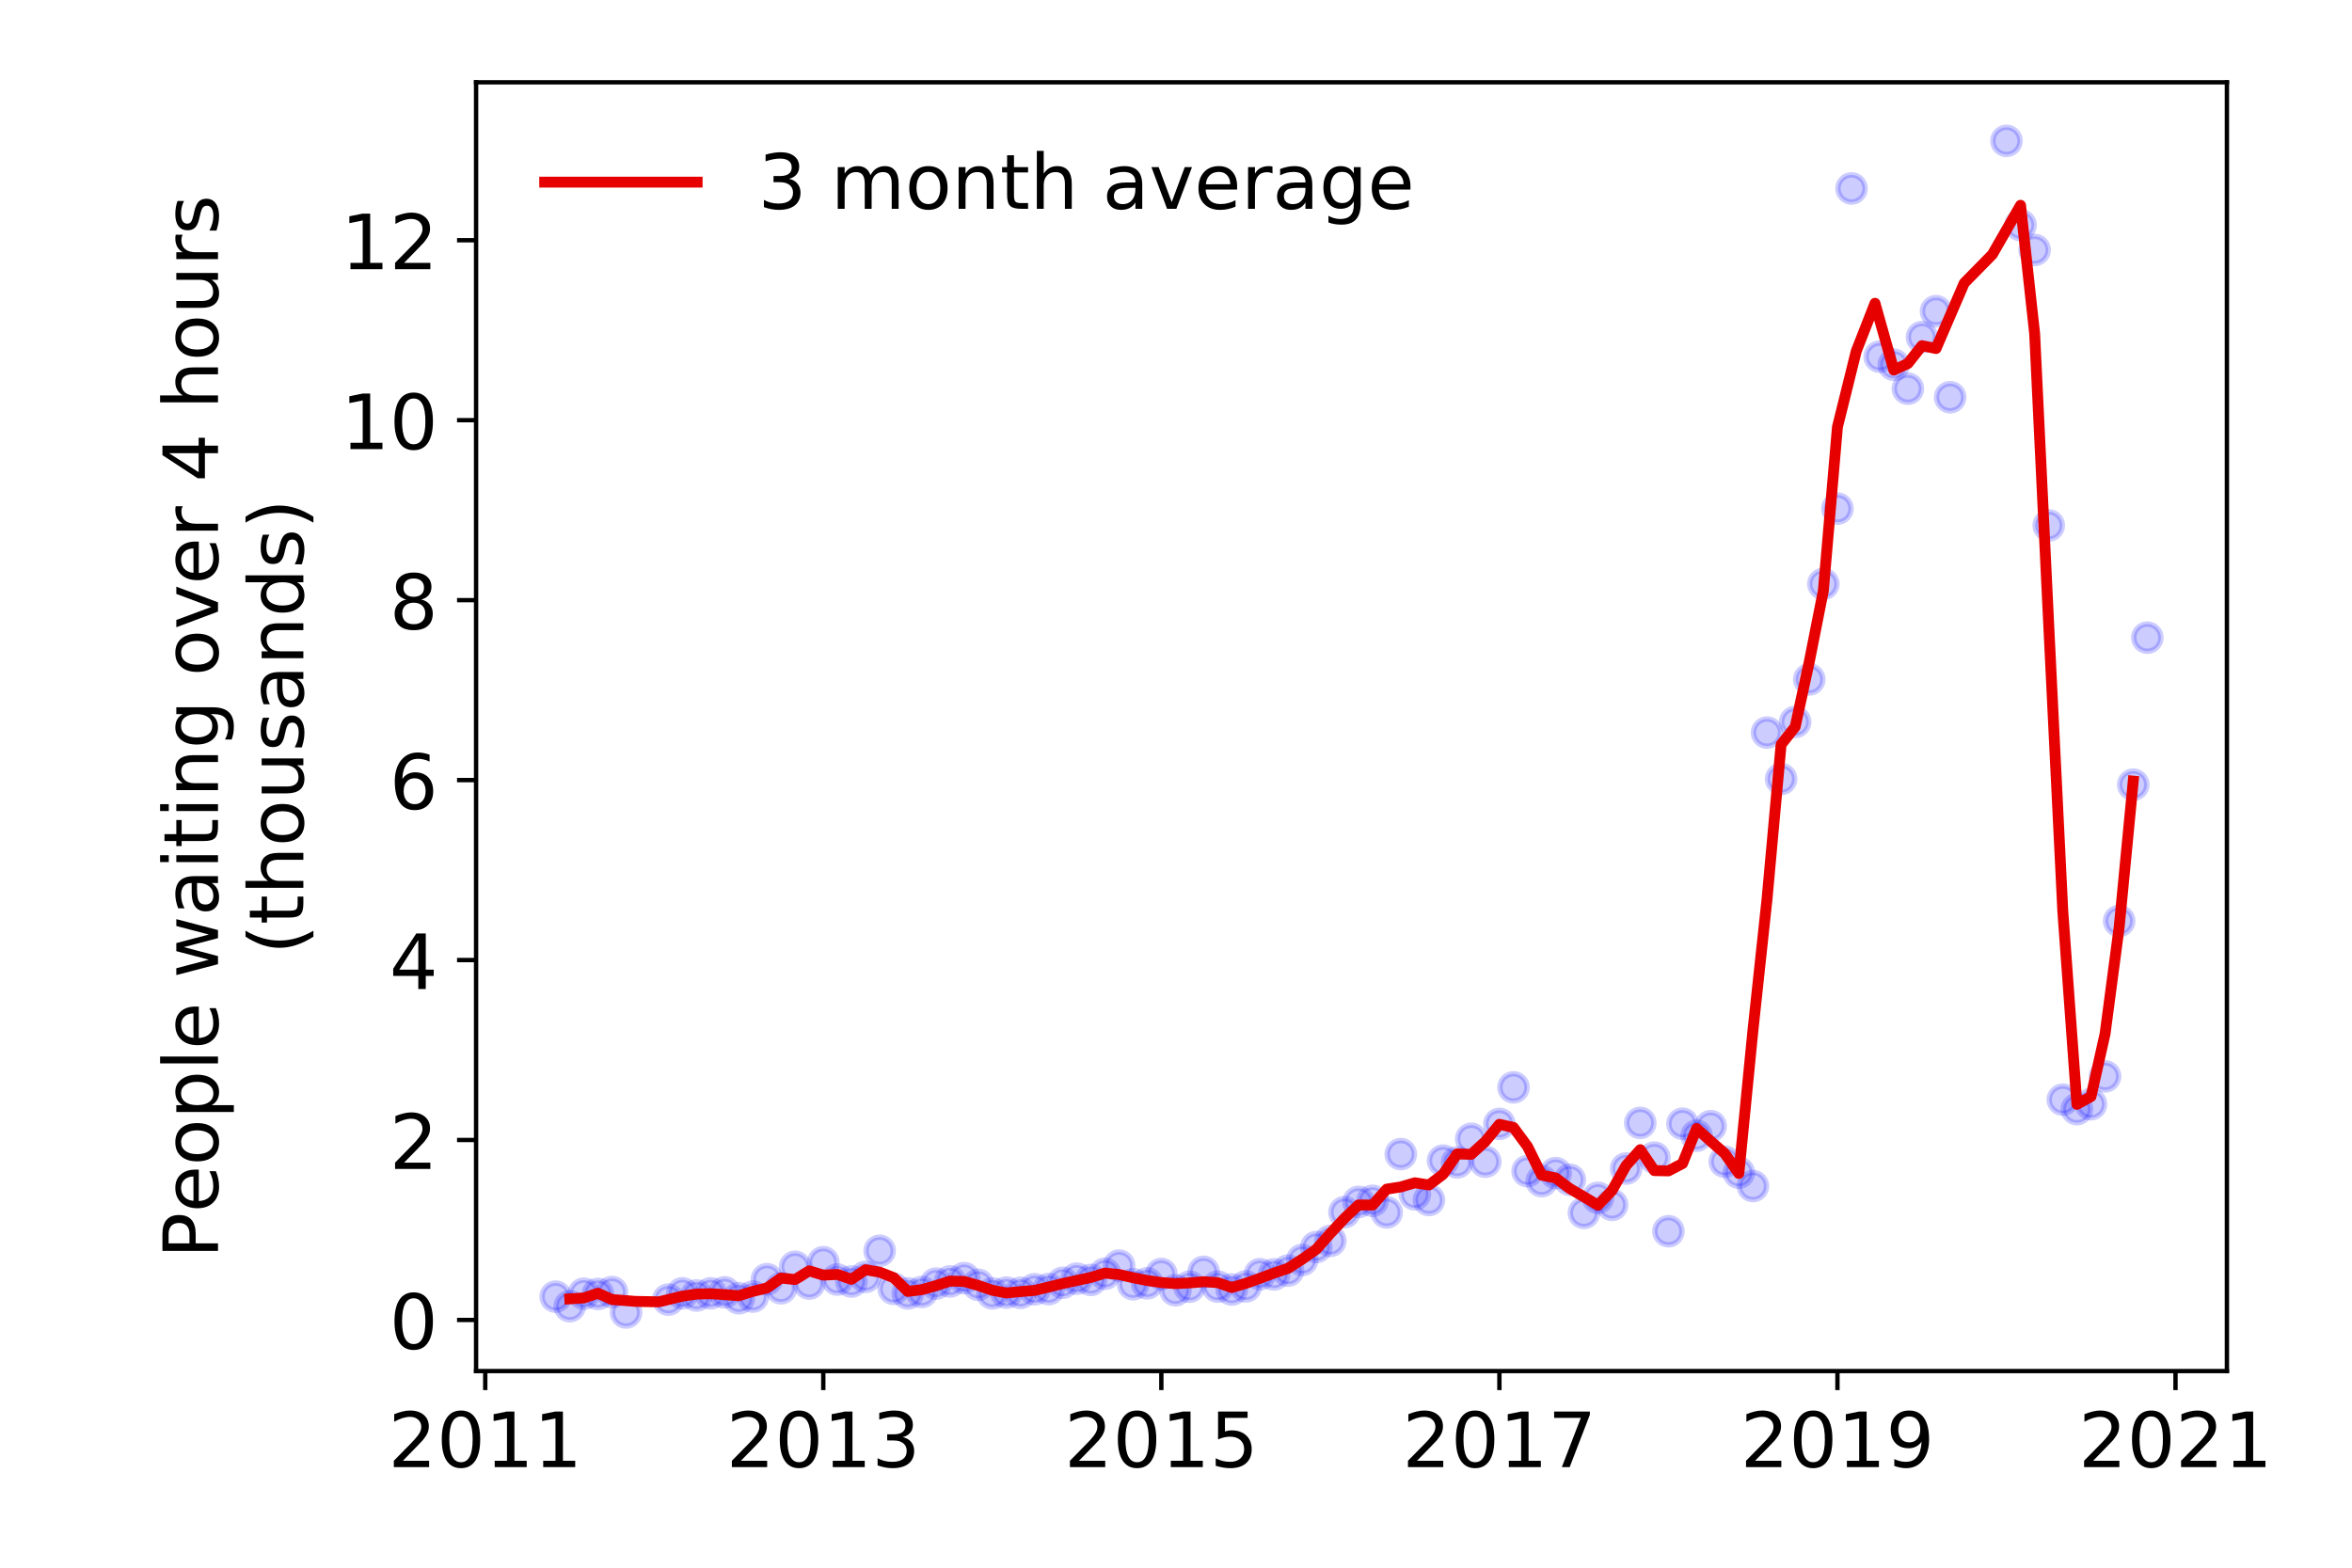 <?xml version="1.0" encoding="utf-8" standalone="no"?>
<!DOCTYPE svg PUBLIC "-//W3C//DTD SVG 1.1//EN"
  "http://www.w3.org/Graphics/SVG/1.1/DTD/svg11.dtd">
<!-- Created with matplotlib (https://matplotlib.org/) -->
<svg height="288pt" version="1.1" viewBox="0 0 432 288" width="432pt" xmlns="http://www.w3.org/2000/svg" xmlns:xlink="http://www.w3.org/1999/xlink">
 <defs>
  <style type="text/css">
*{stroke-linecap:butt;stroke-linejoin:round;}
  </style>
 </defs>
 <g id="figure_1">
  <g id="patch_1">
   <path d="M 0 288 
L 432 288 
L 432 0 
L 0 0 
z
" style="fill:#ffffff;"/>
  </g>
  <g id="axes_1">
   <g id="patch_2">
    <path d="M 87.445 251.88 
L 409.024 251.88 
L 409.024 15.12 
L 87.445 15.12 
z
" style="fill:#ffffff;"/>
   </g>
   <g id="matplotlib.axis_1">
    <g id="xtick_1">
     <g id="line2d_1">
      <defs>
       <path d="M 0 0 
L 0 3.5 
" id="m6879bb29b8" style="stroke:#000000;stroke-width:0.8;"/>
      </defs>
      <g>
       <use style="stroke:#000000;stroke-width:0.8;" x="89.127" xlink:href="#m6879bb29b8" y="251.88"/>
      </g>
     </g>
     <g id="text_1">
      <!-- 2011 -->
      <defs>
       <path d="M 19.188 8.297 
L 53.609 8.297 
L 53.609 0 
L 7.328 0 
L 7.328 8.297 
Q 12.938 14.109 22.625 23.891 
Q 32.328 33.688 34.812 36.531 
Q 39.547 41.844 41.422 45.531 
Q 43.312 49.219 43.312 52.781 
Q 43.312 58.594 39.234 62.25 
Q 35.156 65.922 28.609 65.922 
Q 23.969 65.922 18.812 64.312 
Q 13.672 62.703 7.812 59.422 
L 7.812 69.391 
Q 13.766 71.781 18.938 73 
Q 24.125 74.219 28.422 74.219 
Q 39.75 74.219 46.484 68.547 
Q 53.219 62.891 53.219 53.422 
Q 53.219 48.922 51.531 44.891 
Q 49.859 40.875 45.406 35.406 
Q 44.188 33.984 37.641 27.219 
Q 31.109 20.453 19.188 8.297 
z
" id="DejaVuSans-50"/>
       <path d="M 31.781 66.406 
Q 24.172 66.406 20.328 58.906 
Q 16.5 51.422 16.5 36.375 
Q 16.5 21.391 20.328 13.891 
Q 24.172 6.391 31.781 6.391 
Q 39.453 6.391 43.281 13.891 
Q 47.125 21.391 47.125 36.375 
Q 47.125 51.422 43.281 58.906 
Q 39.453 66.406 31.781 66.406 
z
M 31.781 74.219 
Q 44.047 74.219 50.516 64.516 
Q 56.984 54.828 56.984 36.375 
Q 56.984 17.969 50.516 8.266 
Q 44.047 -1.422 31.781 -1.422 
Q 19.531 -1.422 13.062 8.266 
Q 6.594 17.969 6.594 36.375 
Q 6.594 54.828 13.062 64.516 
Q 19.531 74.219 31.781 74.219 
z
" id="DejaVuSans-48"/>
       <path d="M 12.406 8.297 
L 28.516 8.297 
L 28.516 63.922 
L 10.984 60.406 
L 10.984 69.391 
L 28.422 72.906 
L 38.281 72.906 
L 38.281 8.297 
L 54.391 8.297 
L 54.391 0 
L 12.406 0 
z
" id="DejaVuSans-49"/>
      </defs>
      <g transform="translate(71.312 269.518)scale(0.14 -0.14)">
       <use xlink:href="#DejaVuSans-50"/>
       <use x="63.623" xlink:href="#DejaVuSans-48"/>
       <use x="127.246" xlink:href="#DejaVuSans-49"/>
       <use x="190.869" xlink:href="#DejaVuSans-49"/>
      </g>
     </g>
    </g>
    <g id="xtick_2">
     <g id="line2d_2">
      <g>
       <use style="stroke:#000000;stroke-width:0.8;" x="151.217" xlink:href="#m6879bb29b8" y="251.88"/>
      </g>
     </g>
     <g id="text_2">
      <!-- 2013 -->
      <defs>
       <path d="M 40.578 39.312 
Q 47.656 37.797 51.625 33 
Q 55.609 28.219 55.609 21.188 
Q 55.609 10.406 48.188 4.484 
Q 40.766 -1.422 27.094 -1.422 
Q 22.516 -1.422 17.656 -0.516 
Q 12.797 0.391 7.625 2.203 
L 7.625 11.719 
Q 11.719 9.328 16.594 8.109 
Q 21.484 6.891 26.812 6.891 
Q 36.078 6.891 40.938 10.547 
Q 45.797 14.203 45.797 21.188 
Q 45.797 27.641 41.281 31.266 
Q 36.766 34.906 28.719 34.906 
L 20.219 34.906 
L 20.219 43.016 
L 29.109 43.016 
Q 36.375 43.016 40.234 45.922 
Q 44.094 48.828 44.094 54.297 
Q 44.094 59.906 40.109 62.906 
Q 36.141 65.922 28.719 65.922 
Q 24.656 65.922 20.016 65.031 
Q 15.375 64.156 9.812 62.312 
L 9.812 71.094 
Q 15.438 72.656 20.344 73.438 
Q 25.25 74.219 29.594 74.219 
Q 40.828 74.219 47.359 69.109 
Q 53.906 64.016 53.906 55.328 
Q 53.906 49.266 50.438 45.094 
Q 46.969 40.922 40.578 39.312 
z
" id="DejaVuSans-51"/>
      </defs>
      <g transform="translate(133.402 269.518)scale(0.14 -0.14)">
       <use xlink:href="#DejaVuSans-50"/>
       <use x="63.623" xlink:href="#DejaVuSans-48"/>
       <use x="127.246" xlink:href="#DejaVuSans-49"/>
       <use x="190.869" xlink:href="#DejaVuSans-51"/>
      </g>
     </g>
    </g>
    <g id="xtick_3">
     <g id="line2d_3">
      <g>
       <use style="stroke:#000000;stroke-width:0.8;" x="213.308" xlink:href="#m6879bb29b8" y="251.88"/>
      </g>
     </g>
     <g id="text_3">
      <!-- 2015 -->
      <defs>
       <path d="M 10.797 72.906 
L 49.516 72.906 
L 49.516 64.594 
L 19.828 64.594 
L 19.828 46.734 
Q 21.969 47.469 24.109 47.828 
Q 26.266 48.188 28.422 48.188 
Q 40.625 48.188 47.75 41.5 
Q 54.891 34.812 54.891 23.391 
Q 54.891 11.625 47.562 5.094 
Q 40.234 -1.422 26.906 -1.422 
Q 22.312 -1.422 17.547 -0.641 
Q 12.797 0.141 7.719 1.703 
L 7.719 11.625 
Q 12.109 9.234 16.797 8.062 
Q 21.484 6.891 26.703 6.891 
Q 35.156 6.891 40.078 11.328 
Q 45.016 15.766 45.016 23.391 
Q 45.016 31 40.078 35.438 
Q 35.156 39.891 26.703 39.891 
Q 22.75 39.891 18.812 39.016 
Q 14.891 38.141 10.797 36.281 
z
" id="DejaVuSans-53"/>
      </defs>
      <g transform="translate(195.493 269.518)scale(0.14 -0.14)">
       <use xlink:href="#DejaVuSans-50"/>
       <use x="63.623" xlink:href="#DejaVuSans-48"/>
       <use x="127.246" xlink:href="#DejaVuSans-49"/>
       <use x="190.869" xlink:href="#DejaVuSans-53"/>
      </g>
     </g>
    </g>
    <g id="xtick_4">
     <g id="line2d_4">
      <g>
       <use style="stroke:#000000;stroke-width:0.8;" x="275.399" xlink:href="#m6879bb29b8" y="251.88"/>
      </g>
     </g>
     <g id="text_4">
      <!-- 2017 -->
      <defs>
       <path d="M 8.203 72.906 
L 55.078 72.906 
L 55.078 68.703 
L 28.609 0 
L 18.312 0 
L 43.219 64.594 
L 8.203 64.594 
z
" id="DejaVuSans-55"/>
      </defs>
      <g transform="translate(257.584 269.518)scale(0.14 -0.14)">
       <use xlink:href="#DejaVuSans-50"/>
       <use x="63.623" xlink:href="#DejaVuSans-48"/>
       <use x="127.246" xlink:href="#DejaVuSans-49"/>
       <use x="190.869" xlink:href="#DejaVuSans-55"/>
      </g>
     </g>
    </g>
    <g id="xtick_5">
     <g id="line2d_5">
      <g>
       <use style="stroke:#000000;stroke-width:0.8;" x="337.49" xlink:href="#m6879bb29b8" y="251.88"/>
      </g>
     </g>
     <g id="text_5">
      <!-- 2019 -->
      <defs>
       <path d="M 10.984 1.516 
L 10.984 10.5 
Q 14.703 8.734 18.5 7.812 
Q 22.312 6.891 25.984 6.891 
Q 35.75 6.891 40.891 13.453 
Q 46.047 20.016 46.781 33.406 
Q 43.953 29.203 39.594 26.953 
Q 35.25 24.703 29.984 24.703 
Q 19.047 24.703 12.672 31.312 
Q 6.297 37.938 6.297 49.422 
Q 6.297 60.641 12.938 67.422 
Q 19.578 74.219 30.609 74.219 
Q 43.266 74.219 49.922 64.516 
Q 56.594 54.828 56.594 36.375 
Q 56.594 19.141 48.406 8.859 
Q 40.234 -1.422 26.422 -1.422 
Q 22.703 -1.422 18.891 -0.688 
Q 15.094 0.047 10.984 1.516 
z
M 30.609 32.422 
Q 37.25 32.422 41.125 36.953 
Q 45.016 41.5 45.016 49.422 
Q 45.016 57.281 41.125 61.844 
Q 37.25 66.406 30.609 66.406 
Q 23.969 66.406 20.094 61.844 
Q 16.219 57.281 16.219 49.422 
Q 16.219 41.5 20.094 36.953 
Q 23.969 32.422 30.609 32.422 
z
" id="DejaVuSans-57"/>
      </defs>
      <g transform="translate(319.675 269.518)scale(0.14 -0.14)">
       <use xlink:href="#DejaVuSans-50"/>
       <use x="63.623" xlink:href="#DejaVuSans-48"/>
       <use x="127.246" xlink:href="#DejaVuSans-49"/>
       <use x="190.869" xlink:href="#DejaVuSans-57"/>
      </g>
     </g>
    </g>
    <g id="xtick_6">
     <g id="line2d_6">
      <g>
       <use style="stroke:#000000;stroke-width:0.8;" x="399.581" xlink:href="#m6879bb29b8" y="251.88"/>
      </g>
     </g>
     <g id="text_6">
      <!-- 2021 -->
      <g transform="translate(381.766 269.518)scale(0.14 -0.14)">
       <use xlink:href="#DejaVuSans-50"/>
       <use x="63.623" xlink:href="#DejaVuSans-48"/>
       <use x="127.246" xlink:href="#DejaVuSans-50"/>
       <use x="190.869" xlink:href="#DejaVuSans-49"/>
      </g>
     </g>
    </g>
   </g>
   <g id="matplotlib.axis_2">
    <g id="ytick_1">
     <g id="line2d_7">
      <defs>
       <path d="M 0 0 
L -3.5 0 
" id="m3a76493d4f" style="stroke:#000000;stroke-width:0.8;"/>
      </defs>
      <g>
       <use style="stroke:#000000;stroke-width:0.8;" x="87.445" xlink:href="#m3a76493d4f" y="242.49"/>
      </g>
     </g>
     <g id="text_7">
      <!-- 0 -->
      <g transform="translate(71.537 247.809)scale(0.14 -0.14)">
       <use xlink:href="#DejaVuSans-48"/>
      </g>
     </g>
    </g>
    <g id="ytick_2">
     <g id="line2d_8">
      <g>
       <use style="stroke:#000000;stroke-width:0.8;" x="87.445" xlink:href="#m3a76493d4f" y="209.43"/>
      </g>
     </g>
     <g id="text_8">
      <!-- 2 -->
      <g transform="translate(71.537 214.749)scale(0.14 -0.14)">
       <use xlink:href="#DejaVuSans-50"/>
      </g>
     </g>
    </g>
    <g id="ytick_3">
     <g id="line2d_9">
      <g>
       <use style="stroke:#000000;stroke-width:0.8;" x="87.445" xlink:href="#m3a76493d4f" y="176.37"/>
      </g>
     </g>
     <g id="text_9">
      <!-- 4 -->
      <defs>
       <path d="M 37.797 64.312 
L 12.891 25.391 
L 37.797 25.391 
z
M 35.203 72.906 
L 47.609 72.906 
L 47.609 25.391 
L 58.016 25.391 
L 58.016 17.188 
L 47.609 17.188 
L 47.609 0 
L 37.797 0 
L 37.797 17.188 
L 4.891 17.188 
L 4.891 26.703 
z
" id="DejaVuSans-52"/>
      </defs>
      <g transform="translate(71.537 181.689)scale(0.14 -0.14)">
       <use xlink:href="#DejaVuSans-52"/>
      </g>
     </g>
    </g>
    <g id="ytick_4">
     <g id="line2d_10">
      <g>
       <use style="stroke:#000000;stroke-width:0.8;" x="87.445" xlink:href="#m3a76493d4f" y="143.311"/>
      </g>
     </g>
     <g id="text_10">
      <!-- 6 -->
      <defs>
       <path d="M 33.016 40.375 
Q 26.375 40.375 22.484 35.828 
Q 18.609 31.297 18.609 23.391 
Q 18.609 15.531 22.484 10.953 
Q 26.375 6.391 33.016 6.391 
Q 39.656 6.391 43.531 10.953 
Q 47.406 15.531 47.406 23.391 
Q 47.406 31.297 43.531 35.828 
Q 39.656 40.375 33.016 40.375 
z
M 52.594 71.297 
L 52.594 62.312 
Q 48.875 64.062 45.094 64.984 
Q 41.312 65.922 37.594 65.922 
Q 27.828 65.922 22.672 59.328 
Q 17.531 52.734 16.797 39.406 
Q 19.672 43.656 24.016 45.922 
Q 28.375 48.188 33.594 48.188 
Q 44.578 48.188 50.953 41.516 
Q 57.328 34.859 57.328 23.391 
Q 57.328 12.156 50.688 5.359 
Q 44.047 -1.422 33.016 -1.422 
Q 20.359 -1.422 13.672 8.266 
Q 6.984 17.969 6.984 36.375 
Q 6.984 53.656 15.188 63.938 
Q 23.391 74.219 37.203 74.219 
Q 40.922 74.219 44.703 73.484 
Q 48.484 72.75 52.594 71.297 
z
" id="DejaVuSans-54"/>
      </defs>
      <g transform="translate(71.537 148.629)scale(0.14 -0.14)">
       <use xlink:href="#DejaVuSans-54"/>
      </g>
     </g>
    </g>
    <g id="ytick_5">
     <g id="line2d_11">
      <g>
       <use style="stroke:#000000;stroke-width:0.8;" x="87.445" xlink:href="#m3a76493d4f" y="110.251"/>
      </g>
     </g>
     <g id="text_11">
      <!-- 8 -->
      <defs>
       <path d="M 31.781 34.625 
Q 24.75 34.625 20.719 30.859 
Q 16.703 27.094 16.703 20.516 
Q 16.703 13.922 20.719 10.156 
Q 24.75 6.391 31.781 6.391 
Q 38.812 6.391 42.859 10.172 
Q 46.922 13.969 46.922 20.516 
Q 46.922 27.094 42.891 30.859 
Q 38.875 34.625 31.781 34.625 
z
M 21.922 38.812 
Q 15.578 40.375 12.031 44.719 
Q 8.5 49.078 8.5 55.328 
Q 8.5 64.062 14.719 69.141 
Q 20.953 74.219 31.781 74.219 
Q 42.672 74.219 48.875 69.141 
Q 55.078 64.062 55.078 55.328 
Q 55.078 49.078 51.531 44.719 
Q 48 40.375 41.703 38.812 
Q 48.828 37.156 52.797 32.312 
Q 56.781 27.484 56.781 20.516 
Q 56.781 9.906 50.312 4.234 
Q 43.844 -1.422 31.781 -1.422 
Q 19.734 -1.422 13.25 4.234 
Q 6.781 9.906 6.781 20.516 
Q 6.781 27.484 10.781 32.312 
Q 14.797 37.156 21.922 38.812 
z
M 18.312 54.391 
Q 18.312 48.734 21.844 45.562 
Q 25.391 42.391 31.781 42.391 
Q 38.141 42.391 41.719 45.562 
Q 45.312 48.734 45.312 54.391 
Q 45.312 60.062 41.719 63.234 
Q 38.141 66.406 31.781 66.406 
Q 25.391 66.406 21.844 63.234 
Q 18.312 60.062 18.312 54.391 
z
" id="DejaVuSans-56"/>
      </defs>
      <g transform="translate(71.537 115.57)scale(0.14 -0.14)">
       <use xlink:href="#DejaVuSans-56"/>
      </g>
     </g>
    </g>
    <g id="ytick_6">
     <g id="line2d_12">
      <g>
       <use style="stroke:#000000;stroke-width:0.8;" x="87.445" xlink:href="#m3a76493d4f" y="77.191"/>
      </g>
     </g>
     <g id="text_12">
      <!-- 10 -->
      <g transform="translate(62.63 82.51)scale(0.14 -0.14)">
       <use xlink:href="#DejaVuSans-49"/>
       <use x="63.623" xlink:href="#DejaVuSans-48"/>
      </g>
     </g>
    </g>
    <g id="ytick_7">
     <g id="line2d_13">
      <g>
       <use style="stroke:#000000;stroke-width:0.8;" x="87.445" xlink:href="#m3a76493d4f" y="44.131"/>
      </g>
     </g>
     <g id="text_13">
      <!-- 12 -->
      <g transform="translate(62.63 49.45)scale(0.14 -0.14)">
       <use xlink:href="#DejaVuSans-49"/>
       <use x="63.623" xlink:href="#DejaVuSans-50"/>
      </g>
     </g>
    </g>
    <g id="text_14">
     <!-- People waiting over 4 hours -->
     <defs>
      <path d="M 19.672 64.797 
L 19.672 37.406 
L 32.078 37.406 
Q 38.969 37.406 42.719 40.969 
Q 46.484 44.531 46.484 51.125 
Q 46.484 57.672 42.719 61.234 
Q 38.969 64.797 32.078 64.797 
z
M 9.812 72.906 
L 32.078 72.906 
Q 44.344 72.906 50.609 67.359 
Q 56.891 61.812 56.891 51.125 
Q 56.891 40.328 50.609 34.812 
Q 44.344 29.297 32.078 29.297 
L 19.672 29.297 
L 19.672 0 
L 9.812 0 
z
" id="DejaVuSans-80"/>
      <path d="M 56.203 29.594 
L 56.203 25.203 
L 14.891 25.203 
Q 15.484 15.922 20.484 11.062 
Q 25.484 6.203 34.422 6.203 
Q 39.594 6.203 44.453 7.469 
Q 49.312 8.734 54.109 11.281 
L 54.109 2.781 
Q 49.266 0.734 44.188 -0.344 
Q 39.109 -1.422 33.891 -1.422 
Q 20.797 -1.422 13.156 6.188 
Q 5.516 13.812 5.516 26.812 
Q 5.516 40.234 12.766 48.109 
Q 20.016 56 32.328 56 
Q 43.359 56 49.781 48.891 
Q 56.203 41.797 56.203 29.594 
z
M 47.219 32.234 
Q 47.125 39.594 43.094 43.984 
Q 39.062 48.391 32.422 48.391 
Q 24.906 48.391 20.391 44.141 
Q 15.875 39.891 15.188 32.172 
z
" id="DejaVuSans-101"/>
      <path d="M 30.609 48.391 
Q 23.391 48.391 19.188 42.75 
Q 14.984 37.109 14.984 27.297 
Q 14.984 17.484 19.156 11.844 
Q 23.344 6.203 30.609 6.203 
Q 37.797 6.203 41.984 11.859 
Q 46.188 17.531 46.188 27.297 
Q 46.188 37.016 41.984 42.703 
Q 37.797 48.391 30.609 48.391 
z
M 30.609 56 
Q 42.328 56 49.016 48.375 
Q 55.719 40.766 55.719 27.297 
Q 55.719 13.875 49.016 6.219 
Q 42.328 -1.422 30.609 -1.422 
Q 18.844 -1.422 12.172 6.219 
Q 5.516 13.875 5.516 27.297 
Q 5.516 40.766 12.172 48.375 
Q 18.844 56 30.609 56 
z
" id="DejaVuSans-111"/>
      <path d="M 18.109 8.203 
L 18.109 -20.797 
L 9.078 -20.797 
L 9.078 54.688 
L 18.109 54.688 
L 18.109 46.391 
Q 20.953 51.266 25.266 53.625 
Q 29.594 56 35.594 56 
Q 45.562 56 51.781 48.094 
Q 58.016 40.188 58.016 27.297 
Q 58.016 14.406 51.781 6.484 
Q 45.562 -1.422 35.594 -1.422 
Q 29.594 -1.422 25.266 0.953 
Q 20.953 3.328 18.109 8.203 
z
M 48.688 27.297 
Q 48.688 37.203 44.609 42.844 
Q 40.531 48.484 33.406 48.484 
Q 26.266 48.484 22.188 42.844 
Q 18.109 37.203 18.109 27.297 
Q 18.109 17.391 22.188 11.75 
Q 26.266 6.109 33.406 6.109 
Q 40.531 6.109 44.609 11.75 
Q 48.688 17.391 48.688 27.297 
z
" id="DejaVuSans-112"/>
      <path d="M 9.422 75.984 
L 18.406 75.984 
L 18.406 0 
L 9.422 0 
z
" id="DejaVuSans-108"/>
      <path id="DejaVuSans-32"/>
      <path d="M 4.203 54.688 
L 13.188 54.688 
L 24.422 12.016 
L 35.594 54.688 
L 46.188 54.688 
L 57.422 12.016 
L 68.609 54.688 
L 77.594 54.688 
L 63.281 0 
L 52.688 0 
L 40.922 44.828 
L 29.109 0 
L 18.5 0 
z
" id="DejaVuSans-119"/>
      <path d="M 34.281 27.484 
Q 23.391 27.484 19.188 25 
Q 14.984 22.516 14.984 16.5 
Q 14.984 11.719 18.141 8.906 
Q 21.297 6.109 26.703 6.109 
Q 34.188 6.109 38.703 11.406 
Q 43.219 16.703 43.219 25.484 
L 43.219 27.484 
z
M 52.203 31.203 
L 52.203 0 
L 43.219 0 
L 43.219 8.297 
Q 40.141 3.328 35.547 0.953 
Q 30.953 -1.422 24.312 -1.422 
Q 15.922 -1.422 10.953 3.297 
Q 6 8.016 6 15.922 
Q 6 25.141 12.172 29.828 
Q 18.359 34.516 30.609 34.516 
L 43.219 34.516 
L 43.219 35.406 
Q 43.219 41.609 39.141 45 
Q 35.062 48.391 27.688 48.391 
Q 23 48.391 18.547 47.266 
Q 14.109 46.141 10.016 43.891 
L 10.016 52.203 
Q 14.938 54.109 19.578 55.047 
Q 24.219 56 28.609 56 
Q 40.484 56 46.344 49.844 
Q 52.203 43.703 52.203 31.203 
z
" id="DejaVuSans-97"/>
      <path d="M 9.422 54.688 
L 18.406 54.688 
L 18.406 0 
L 9.422 0 
z
M 9.422 75.984 
L 18.406 75.984 
L 18.406 64.594 
L 9.422 64.594 
z
" id="DejaVuSans-105"/>
      <path d="M 18.312 70.219 
L 18.312 54.688 
L 36.812 54.688 
L 36.812 47.703 
L 18.312 47.703 
L 18.312 18.016 
Q 18.312 11.328 20.141 9.422 
Q 21.969 7.516 27.594 7.516 
L 36.812 7.516 
L 36.812 0 
L 27.594 0 
Q 17.188 0 13.234 3.875 
Q 9.281 7.766 9.281 18.016 
L 9.281 47.703 
L 2.688 47.703 
L 2.688 54.688 
L 9.281 54.688 
L 9.281 70.219 
z
" id="DejaVuSans-116"/>
      <path d="M 54.891 33.016 
L 54.891 0 
L 45.906 0 
L 45.906 32.719 
Q 45.906 40.484 42.875 44.328 
Q 39.844 48.188 33.797 48.188 
Q 26.516 48.188 22.312 43.547 
Q 18.109 38.922 18.109 30.906 
L 18.109 0 
L 9.078 0 
L 9.078 54.688 
L 18.109 54.688 
L 18.109 46.188 
Q 21.344 51.125 25.703 53.562 
Q 30.078 56 35.797 56 
Q 45.219 56 50.047 50.172 
Q 54.891 44.344 54.891 33.016 
z
" id="DejaVuSans-110"/>
      <path d="M 45.406 27.984 
Q 45.406 37.75 41.375 43.109 
Q 37.359 48.484 30.078 48.484 
Q 22.859 48.484 18.828 43.109 
Q 14.797 37.75 14.797 27.984 
Q 14.797 18.266 18.828 12.891 
Q 22.859 7.516 30.078 7.516 
Q 37.359 7.516 41.375 12.891 
Q 45.406 18.266 45.406 27.984 
z
M 54.391 6.781 
Q 54.391 -7.172 48.188 -13.984 
Q 42 -20.797 29.203 -20.797 
Q 24.469 -20.797 20.266 -20.094 
Q 16.062 -19.391 12.109 -17.922 
L 12.109 -9.188 
Q 16.062 -11.328 19.922 -12.344 
Q 23.781 -13.375 27.781 -13.375 
Q 36.625 -13.375 41.016 -8.766 
Q 45.406 -4.156 45.406 5.172 
L 45.406 9.625 
Q 42.625 4.781 38.281 2.391 
Q 33.938 0 27.875 0 
Q 17.828 0 11.672 7.656 
Q 5.516 15.328 5.516 27.984 
Q 5.516 40.672 11.672 48.328 
Q 17.828 56 27.875 56 
Q 33.938 56 38.281 53.609 
Q 42.625 51.219 45.406 46.391 
L 45.406 54.688 
L 54.391 54.688 
z
" id="DejaVuSans-103"/>
      <path d="M 2.984 54.688 
L 12.5 54.688 
L 29.594 8.797 
L 46.688 54.688 
L 56.203 54.688 
L 35.688 0 
L 23.484 0 
z
" id="DejaVuSans-118"/>
      <path d="M 41.109 46.297 
Q 39.594 47.172 37.812 47.578 
Q 36.031 48 33.891 48 
Q 26.266 48 22.188 43.047 
Q 18.109 38.094 18.109 28.812 
L 18.109 0 
L 9.078 0 
L 9.078 54.688 
L 18.109 54.688 
L 18.109 46.188 
Q 20.953 51.172 25.484 53.578 
Q 30.031 56 36.531 56 
Q 37.453 56 38.578 55.875 
Q 39.703 55.766 41.062 55.516 
z
" id="DejaVuSans-114"/>
      <path d="M 54.891 33.016 
L 54.891 0 
L 45.906 0 
L 45.906 32.719 
Q 45.906 40.484 42.875 44.328 
Q 39.844 48.188 33.797 48.188 
Q 26.516 48.188 22.312 43.547 
Q 18.109 38.922 18.109 30.906 
L 18.109 0 
L 9.078 0 
L 9.078 75.984 
L 18.109 75.984 
L 18.109 46.188 
Q 21.344 51.125 25.703 53.562 
Q 30.078 56 35.797 56 
Q 45.219 56 50.047 50.172 
Q 54.891 44.344 54.891 33.016 
z
" id="DejaVuSans-104"/>
      <path d="M 8.5 21.578 
L 8.5 54.688 
L 17.484 54.688 
L 17.484 21.922 
Q 17.484 14.156 20.5 10.266 
Q 23.531 6.391 29.594 6.391 
Q 36.859 6.391 41.078 11.031 
Q 45.312 15.672 45.312 23.688 
L 45.312 54.688 
L 54.297 54.688 
L 54.297 0 
L 45.312 0 
L 45.312 8.406 
Q 42.047 3.422 37.719 1 
Q 33.406 -1.422 27.688 -1.422 
Q 18.266 -1.422 13.375 4.438 
Q 8.5 10.297 8.5 21.578 
z
M 31.109 56 
z
" id="DejaVuSans-117"/>
      <path d="M 44.281 53.078 
L 44.281 44.578 
Q 40.484 46.531 36.375 47.5 
Q 32.281 48.484 27.875 48.484 
Q 21.188 48.484 17.844 46.438 
Q 14.5 44.391 14.5 40.281 
Q 14.5 37.156 16.891 35.375 
Q 19.281 33.594 26.516 31.984 
L 29.594 31.297 
Q 39.156 29.25 43.188 25.516 
Q 47.219 21.781 47.219 15.094 
Q 47.219 7.469 41.188 3.016 
Q 35.156 -1.422 24.609 -1.422 
Q 20.219 -1.422 15.453 -0.562 
Q 10.688 0.297 5.422 2 
L 5.422 11.281 
Q 10.406 8.688 15.234 7.391 
Q 20.062 6.109 24.812 6.109 
Q 31.156 6.109 34.562 8.281 
Q 37.984 10.453 37.984 14.406 
Q 37.984 18.062 35.516 20.016 
Q 33.062 21.969 24.703 23.781 
L 21.578 24.516 
Q 13.234 26.266 9.516 29.906 
Q 5.812 33.547 5.812 39.891 
Q 5.812 47.609 11.281 51.797 
Q 16.75 56 26.812 56 
Q 31.781 56 36.172 55.266 
Q 40.578 54.547 44.281 53.078 
z
" id="DejaVuSans-115"/>
     </defs>
     <g transform="translate(40.041 231.175)rotate(-90)scale(0.14 -0.14)">
      <use xlink:href="#DejaVuSans-80"/>
      <use x="60.256" xlink:href="#DejaVuSans-101"/>
      <use x="121.779" xlink:href="#DejaVuSans-111"/>
      <use x="182.961" xlink:href="#DejaVuSans-112"/>
      <use x="246.438" xlink:href="#DejaVuSans-108"/>
      <use x="274.221" xlink:href="#DejaVuSans-101"/>
      <use x="335.744" xlink:href="#DejaVuSans-32"/>
      <use x="367.531" xlink:href="#DejaVuSans-119"/>
      <use x="449.318" xlink:href="#DejaVuSans-97"/>
      <use x="510.598" xlink:href="#DejaVuSans-105"/>
      <use x="538.381" xlink:href="#DejaVuSans-116"/>
      <use x="577.59" xlink:href="#DejaVuSans-105"/>
      <use x="605.373" xlink:href="#DejaVuSans-110"/>
      <use x="668.752" xlink:href="#DejaVuSans-103"/>
      <use x="732.229" xlink:href="#DejaVuSans-32"/>
      <use x="764.016" xlink:href="#DejaVuSans-111"/>
      <use x="825.197" xlink:href="#DejaVuSans-118"/>
      <use x="884.377" xlink:href="#DejaVuSans-101"/>
      <use x="945.9" xlink:href="#DejaVuSans-114"/>
      <use x="987.014" xlink:href="#DejaVuSans-32"/>
      <use x="1018.801" xlink:href="#DejaVuSans-52"/>
      <use x="1082.424" xlink:href="#DejaVuSans-32"/>
      <use x="1114.211" xlink:href="#DejaVuSans-104"/>
      <use x="1177.59" xlink:href="#DejaVuSans-111"/>
      <use x="1238.771" xlink:href="#DejaVuSans-117"/>
      <use x="1302.15" xlink:href="#DejaVuSans-114"/>
      <use x="1343.264" xlink:href="#DejaVuSans-115"/>
     </g>
     <!-- (thousands) -->
     <defs>
      <path d="M 31 75.875 
Q 24.469 64.656 21.281 53.656 
Q 18.109 42.672 18.109 31.391 
Q 18.109 20.125 21.312 9.062 
Q 24.516 -2 31 -13.188 
L 23.188 -13.188 
Q 15.875 -1.703 12.234 9.375 
Q 8.594 20.453 8.594 31.391 
Q 8.594 42.281 12.203 53.312 
Q 15.828 64.359 23.188 75.875 
z
" id="DejaVuSans-40"/>
      <path d="M 45.406 46.391 
L 45.406 75.984 
L 54.391 75.984 
L 54.391 0 
L 45.406 0 
L 45.406 8.203 
Q 42.578 3.328 38.25 0.953 
Q 33.938 -1.422 27.875 -1.422 
Q 17.969 -1.422 11.734 6.484 
Q 5.516 14.406 5.516 27.297 
Q 5.516 40.188 11.734 48.094 
Q 17.969 56 27.875 56 
Q 33.938 56 38.25 53.625 
Q 42.578 51.266 45.406 46.391 
z
M 14.797 27.297 
Q 14.797 17.391 18.875 11.75 
Q 22.953 6.109 30.078 6.109 
Q 37.203 6.109 41.297 11.75 
Q 45.406 17.391 45.406 27.297 
Q 45.406 37.203 41.297 42.844 
Q 37.203 48.484 30.078 48.484 
Q 22.953 48.484 18.875 42.844 
Q 14.797 37.203 14.797 27.297 
z
" id="DejaVuSans-100"/>
      <path d="M 8.016 75.875 
L 15.828 75.875 
Q 23.141 64.359 26.781 53.312 
Q 30.422 42.281 30.422 31.391 
Q 30.422 20.453 26.781 9.375 
Q 23.141 -1.703 15.828 -13.188 
L 8.016 -13.188 
Q 14.5 -2 17.703 9.062 
Q 20.906 20.125 20.906 31.391 
Q 20.906 42.672 17.703 53.656 
Q 14.5 64.656 8.016 75.875 
z
" id="DejaVuSans-41"/>
     </defs>
     <g transform="translate(55.718 175.325)rotate(-90)scale(0.14 -0.14)">
      <use xlink:href="#DejaVuSans-40"/>
      <use x="39.014" xlink:href="#DejaVuSans-116"/>
      <use x="78.223" xlink:href="#DejaVuSans-104"/>
      <use x="141.602" xlink:href="#DejaVuSans-111"/>
      <use x="202.783" xlink:href="#DejaVuSans-117"/>
      <use x="266.162" xlink:href="#DejaVuSans-115"/>
      <use x="318.262" xlink:href="#DejaVuSans-97"/>
      <use x="379.541" xlink:href="#DejaVuSans-110"/>
      <use x="442.92" xlink:href="#DejaVuSans-100"/>
      <use x="506.396" xlink:href="#DejaVuSans-115"/>
      <use x="558.496" xlink:href="#DejaVuSans-41"/>
     </g>
    </g>
   </g>
   <g id="line2d_14">
    <defs>
     <path d="M 0 2.5 
C 0.663 2.5 1.299 2.237 1.768 1.768 
C 2.237 1.299 2.5 0.663 2.5 0 
C 2.5 -0.663 2.237 -1.299 1.768 -1.768 
C 1.299 -2.237 0.663 -2.5 0 -2.5 
C -0.663 -2.5 -1.299 -2.237 -1.768 -1.768 
C -2.237 -1.299 -2.5 -0.663 -2.5 0 
C -2.5 0.663 -2.237 1.299 -1.768 1.768 
C -1.299 2.237 -0.663 2.5 0 2.5 
z
" id="m81d5734d92" style="stroke:#0000ff;stroke-opacity:0.2;"/>
    </defs>
    <g clip-path="url(#pbb67e49d17)">
     <use style="fill:#0000ff;fill-opacity:0.2;stroke:#0000ff;stroke-opacity:0.2;" x="394.406" xlink:href="#m81d5734d92" y="117.144"/>
     <use style="fill:#0000ff;fill-opacity:0.2;stroke:#0000ff;stroke-opacity:0.2;" x="391.819" xlink:href="#m81d5734d92" y="144.154"/>
     <use style="fill:#0000ff;fill-opacity:0.2;stroke:#0000ff;stroke-opacity:0.2;" x="389.232" xlink:href="#m81d5734d92" y="169.196"/>
     <use style="fill:#0000ff;fill-opacity:0.2;stroke:#0000ff;stroke-opacity:0.2;" x="386.645" xlink:href="#m81d5734d92" y="197.744"/>
     <use style="fill:#0000ff;fill-opacity:0.2;stroke:#0000ff;stroke-opacity:0.2;" x="384.058" xlink:href="#m81d5734d92" y="202.851"/>
     <use style="fill:#0000ff;fill-opacity:0.2;stroke:#0000ff;stroke-opacity:0.2;" x="381.471" xlink:href="#m81d5734d92" y="203.761"/>
     <use style="fill:#0000ff;fill-opacity:0.2;stroke:#0000ff;stroke-opacity:0.2;" x="378.884" xlink:href="#m81d5734d92" y="202.025"/>
     <use style="fill:#0000ff;fill-opacity:0.2;stroke:#0000ff;stroke-opacity:0.2;" x="376.297" xlink:href="#m81d5734d92" y="96.531"/>
     <use style="fill:#0000ff;fill-opacity:0.2;stroke:#0000ff;stroke-opacity:0.2;" x="373.71" xlink:href="#m81d5734d92" y="45.916"/>
     <use style="fill:#0000ff;fill-opacity:0.2;stroke:#0000ff;stroke-opacity:0.2;" x="371.122" xlink:href="#m81d5734d92" y="41.354"/>
     <use style="fill:#0000ff;fill-opacity:0.2;stroke:#0000ff;stroke-opacity:0.2;" x="368.535" xlink:href="#m81d5734d92" y="25.882"/>
     <use style="fill:#0000ff;fill-opacity:0.2;stroke:#0000ff;stroke-opacity:0.2;" x="358.187" xlink:href="#m81d5734d92" y="72.976"/>
     <use style="fill:#0000ff;fill-opacity:0.2;stroke:#0000ff;stroke-opacity:0.2;" x="355.6" xlink:href="#m81d5734d92" y="57.173"/>
     <use style="fill:#0000ff;fill-opacity:0.2;stroke:#0000ff;stroke-opacity:0.2;" x="353.013" xlink:href="#m81d5734d92" y="61.934"/>
     <use style="fill:#0000ff;fill-opacity:0.2;stroke:#0000ff;stroke-opacity:0.2;" x="350.426" xlink:href="#m81d5734d92" y="71.405"/>
     <use style="fill:#0000ff;fill-opacity:0.2;stroke:#0000ff;stroke-opacity:0.2;" x="347.838" xlink:href="#m81d5734d92" y="67.008"/>
     <use style="fill:#0000ff;fill-opacity:0.2;stroke:#0000ff;stroke-opacity:0.2;" x="345.251" xlink:href="#m81d5734d92" y="65.521"/>
     <use style="fill:#0000ff;fill-opacity:0.2;stroke:#0000ff;stroke-opacity:0.2;" x="340.077" xlink:href="#m81d5734d92" y="34.626"/>
     <use style="fill:#0000ff;fill-opacity:0.2;stroke:#0000ff;stroke-opacity:0.2;" x="337.49" xlink:href="#m81d5734d92" y="93.44"/>
     <use style="fill:#0000ff;fill-opacity:0.2;stroke:#0000ff;stroke-opacity:0.2;" x="334.903" xlink:href="#m81d5734d92" y="107.275"/>
     <use style="fill:#0000ff;fill-opacity:0.2;stroke:#0000ff;stroke-opacity:0.2;" x="332.316" xlink:href="#m81d5734d92" y="124.814"/>
     <use style="fill:#0000ff;fill-opacity:0.2;stroke:#0000ff;stroke-opacity:0.2;" x="329.729" xlink:href="#m81d5734d92" y="132.632"/>
     <use style="fill:#0000ff;fill-opacity:0.2;stroke:#0000ff;stroke-opacity:0.2;" x="327.141" xlink:href="#m81d5734d92" y="143.112"/>
     <use style="fill:#0000ff;fill-opacity:0.2;stroke:#0000ff;stroke-opacity:0.2;" x="324.554" xlink:href="#m81d5734d92" y="134.583"/>
     <use style="fill:#0000ff;fill-opacity:0.2;stroke:#0000ff;stroke-opacity:0.2;" x="321.967" xlink:href="#m81d5734d92" y="217.894"/>
     <use style="fill:#0000ff;fill-opacity:0.2;stroke:#0000ff;stroke-opacity:0.2;" x="319.38" xlink:href="#m81d5734d92" y="215.431"/>
     <use style="fill:#0000ff;fill-opacity:0.2;stroke:#0000ff;stroke-opacity:0.2;" x="316.793" xlink:href="#m81d5734d92" y="213.414"/>
     <use style="fill:#0000ff;fill-opacity:0.2;stroke:#0000ff;stroke-opacity:0.2;" x="314.206" xlink:href="#m81d5734d92" y="206.885"/>
     <use style="fill:#0000ff;fill-opacity:0.2;stroke:#0000ff;stroke-opacity:0.2;" x="311.619" xlink:href="#m81d5734d92" y="208.637"/>
     <use style="fill:#0000ff;fill-opacity:0.2;stroke:#0000ff;stroke-opacity:0.2;" x="309.032" xlink:href="#m81d5734d92" y="206.438"/>
     <use style="fill:#0000ff;fill-opacity:0.2;stroke:#0000ff;stroke-opacity:0.2;" x="306.445" xlink:href="#m81d5734d92" y="226.192"/>
     <use style="fill:#0000ff;fill-opacity:0.2;stroke:#0000ff;stroke-opacity:0.2;" x="303.857" xlink:href="#m81d5734d92" y="212.67"/>
     <use style="fill:#0000ff;fill-opacity:0.2;stroke:#0000ff;stroke-opacity:0.2;" x="301.27" xlink:href="#m81d5734d92" y="206.29"/>
     <use style="fill:#0000ff;fill-opacity:0.2;stroke:#0000ff;stroke-opacity:0.2;" x="298.683" xlink:href="#m81d5734d92" y="214.67"/>
     <use style="fill:#0000ff;fill-opacity:0.2;stroke:#0000ff;stroke-opacity:0.2;" x="296.096" xlink:href="#m81d5734d92" y="221.348"/>
     <use style="fill:#0000ff;fill-opacity:0.2;stroke:#0000ff;stroke-opacity:0.2;" x="293.509" xlink:href="#m81d5734d92" y="220.059"/>
     <use style="fill:#0000ff;fill-opacity:0.2;stroke:#0000ff;stroke-opacity:0.2;" x="290.922" xlink:href="#m81d5734d92" y="222.82"/>
     <use style="fill:#0000ff;fill-opacity:0.2;stroke:#0000ff;stroke-opacity:0.2;" x="288.335" xlink:href="#m81d5734d92" y="216.737"/>
     <use style="fill:#0000ff;fill-opacity:0.2;stroke:#0000ff;stroke-opacity:0.2;" x="285.748" xlink:href="#m81d5734d92" y="215.513"/>
     <use style="fill:#0000ff;fill-opacity:0.2;stroke:#0000ff;stroke-opacity:0.2;" x="283.16" xlink:href="#m81d5734d92" y="216.984"/>
     <use style="fill:#0000ff;fill-opacity:0.2;stroke:#0000ff;stroke-opacity:0.2;" x="280.573" xlink:href="#m81d5734d92" y="215.15"/>
     <use style="fill:#0000ff;fill-opacity:0.2;stroke:#0000ff;stroke-opacity:0.2;" x="277.986" xlink:href="#m81d5734d92" y="199.76"/>
     <use style="fill:#0000ff;fill-opacity:0.2;stroke:#0000ff;stroke-opacity:0.2;" x="275.399" xlink:href="#m81d5734d92" y="206.471"/>
     <use style="fill:#0000ff;fill-opacity:0.2;stroke:#0000ff;stroke-opacity:0.2;" x="272.812" xlink:href="#m81d5734d92" y="213.414"/>
     <use style="fill:#0000ff;fill-opacity:0.2;stroke:#0000ff;stroke-opacity:0.2;" x="270.225" xlink:href="#m81d5734d92" y="209.215"/>
     <use style="fill:#0000ff;fill-opacity:0.2;stroke:#0000ff;stroke-opacity:0.2;" x="267.638" xlink:href="#m81d5734d92" y="213.546"/>
     <use style="fill:#0000ff;fill-opacity:0.2;stroke:#0000ff;stroke-opacity:0.2;" x="265.051" xlink:href="#m81d5734d92" y="213.216"/>
     <use style="fill:#0000ff;fill-opacity:0.2;stroke:#0000ff;stroke-opacity:0.2;" x="262.464" xlink:href="#m81d5734d92" y="220.456"/>
     <use style="fill:#0000ff;fill-opacity:0.2;stroke:#0000ff;stroke-opacity:0.2;" x="259.876" xlink:href="#m81d5734d92" y="219.398"/>
     <use style="fill:#0000ff;fill-opacity:0.2;stroke:#0000ff;stroke-opacity:0.2;" x="257.289" xlink:href="#m81d5734d92" y="212.025"/>
     <use style="fill:#0000ff;fill-opacity:0.2;stroke:#0000ff;stroke-opacity:0.2;" x="254.702" xlink:href="#m81d5734d92" y="222.737"/>
     <use style="fill:#0000ff;fill-opacity:0.2;stroke:#0000ff;stroke-opacity:0.2;" x="252.115" xlink:href="#m81d5734d92" y="220.605"/>
     <use style="fill:#0000ff;fill-opacity:0.2;stroke:#0000ff;stroke-opacity:0.2;" x="249.528" xlink:href="#m81d5734d92" y="220.803"/>
     <use style="fill:#0000ff;fill-opacity:0.2;stroke:#0000ff;stroke-opacity:0.2;" x="246.941" xlink:href="#m81d5734d92" y="222.687"/>
     <use style="fill:#0000ff;fill-opacity:0.2;stroke:#0000ff;stroke-opacity:0.2;" x="244.354" xlink:href="#m81d5734d92" y="227.96"/>
     <use style="fill:#0000ff;fill-opacity:0.2;stroke:#0000ff;stroke-opacity:0.2;" x="241.767" xlink:href="#m81d5734d92" y="229.101"/>
     <use style="fill:#0000ff;fill-opacity:0.2;stroke:#0000ff;stroke-opacity:0.2;" x="239.179" xlink:href="#m81d5734d92" y="231.465"/>
     <use style="fill:#0000ff;fill-opacity:0.2;stroke:#0000ff;stroke-opacity:0.2;" x="236.592" xlink:href="#m81d5734d92" y="233.415"/>
     <use style="fill:#0000ff;fill-opacity:0.2;stroke:#0000ff;stroke-opacity:0.2;" x="234.005" xlink:href="#m81d5734d92" y="234.126"/>
     <use style="fill:#0000ff;fill-opacity:0.2;stroke:#0000ff;stroke-opacity:0.2;" x="231.418" xlink:href="#m81d5734d92" y="234.076"/>
     <use style="fill:#0000ff;fill-opacity:0.2;stroke:#0000ff;stroke-opacity:0.2;" x="228.831" xlink:href="#m81d5734d92" y="236.324"/>
     <use style="fill:#0000ff;fill-opacity:0.2;stroke:#0000ff;stroke-opacity:0.2;" x="226.244" xlink:href="#m81d5734d92" y="236.903"/>
     <use style="fill:#0000ff;fill-opacity:0.2;stroke:#0000ff;stroke-opacity:0.2;" x="223.657" xlink:href="#m81d5734d92" y="236.358"/>
     <use style="fill:#0000ff;fill-opacity:0.2;stroke:#0000ff;stroke-opacity:0.2;" x="221.07" xlink:href="#m81d5734d92" y="233.647"/>
     <use style="fill:#0000ff;fill-opacity:0.2;stroke:#0000ff;stroke-opacity:0.2;" x="218.483" xlink:href="#m81d5734d92" y="236.374"/>
     <use style="fill:#0000ff;fill-opacity:0.2;stroke:#0000ff;stroke-opacity:0.2;" x="215.895" xlink:href="#m81d5734d92" y="237.035"/>
     <use style="fill:#0000ff;fill-opacity:0.2;stroke:#0000ff;stroke-opacity:0.2;" x="213.308" xlink:href="#m81d5734d92" y="234.043"/>
     <use style="fill:#0000ff;fill-opacity:0.2;stroke:#0000ff;stroke-opacity:0.2;" x="210.721" xlink:href="#m81d5734d92" y="235.762"/>
     <use style="fill:#0000ff;fill-opacity:0.2;stroke:#0000ff;stroke-opacity:0.2;" x="208.134" xlink:href="#m81d5734d92" y="235.928"/>
     <use style="fill:#0000ff;fill-opacity:0.2;stroke:#0000ff;stroke-opacity:0.2;" x="205.547" xlink:href="#m81d5734d92" y="232.506"/>
     <use style="fill:#0000ff;fill-opacity:0.2;stroke:#0000ff;stroke-opacity:0.2;" x="202.96" xlink:href="#m81d5734d92" y="233.994"/>
     <use style="fill:#0000ff;fill-opacity:0.2;stroke:#0000ff;stroke-opacity:0.2;" x="200.373" xlink:href="#m81d5734d92" y="235.134"/>
     <use style="fill:#0000ff;fill-opacity:0.2;stroke:#0000ff;stroke-opacity:0.2;" x="197.786" xlink:href="#m81d5734d92" y="234.903"/>
     <use style="fill:#0000ff;fill-opacity:0.2;stroke:#0000ff;stroke-opacity:0.2;" x="195.198" xlink:href="#m81d5734d92" y="235.663"/>
     <use style="fill:#0000ff;fill-opacity:0.2;stroke:#0000ff;stroke-opacity:0.2;" x="192.611" xlink:href="#m81d5734d92" y="236.82"/>
     <use style="fill:#0000ff;fill-opacity:0.2;stroke:#0000ff;stroke-opacity:0.2;" x="190.024" xlink:href="#m81d5734d92" y="236.853"/>
     <use style="fill:#0000ff;fill-opacity:0.2;stroke:#0000ff;stroke-opacity:0.2;" x="187.437" xlink:href="#m81d5734d92" y="237.515"/>
     <use style="fill:#0000ff;fill-opacity:0.2;stroke:#0000ff;stroke-opacity:0.2;" x="184.85" xlink:href="#m81d5734d92" y="237.465"/>
     <use style="fill:#0000ff;fill-opacity:0.2;stroke:#0000ff;stroke-opacity:0.2;" x="182.263" xlink:href="#m81d5734d92" y="237.614"/>
     <use style="fill:#0000ff;fill-opacity:0.2;stroke:#0000ff;stroke-opacity:0.2;" x="179.676" xlink:href="#m81d5734d92" y="236.027"/>
     <use style="fill:#0000ff;fill-opacity:0.2;stroke:#0000ff;stroke-opacity:0.2;" x="177.089" xlink:href="#m81d5734d92" y="234.804"/>
     <use style="fill:#0000ff;fill-opacity:0.2;stroke:#0000ff;stroke-opacity:0.2;" x="174.502" xlink:href="#m81d5734d92" y="235.415"/>
     <use style="fill:#0000ff;fill-opacity:0.2;stroke:#0000ff;stroke-opacity:0.2;" x="171.914" xlink:href="#m81d5734d92" y="235.812"/>
     <use style="fill:#0000ff;fill-opacity:0.2;stroke:#0000ff;stroke-opacity:0.2;" x="169.327" xlink:href="#m81d5734d92" y="237.349"/>
     <use style="fill:#0000ff;fill-opacity:0.2;stroke:#0000ff;stroke-opacity:0.2;" x="166.74" xlink:href="#m81d5734d92" y="237.614"/>
     <use style="fill:#0000ff;fill-opacity:0.2;stroke:#0000ff;stroke-opacity:0.2;" x="164.153" xlink:href="#m81d5734d92" y="236.771"/>
     <use style="fill:#0000ff;fill-opacity:0.2;stroke:#0000ff;stroke-opacity:0.2;" x="161.566" xlink:href="#m81d5734d92" y="229.779"/>
     <use style="fill:#0000ff;fill-opacity:0.2;stroke:#0000ff;stroke-opacity:0.2;" x="158.979" xlink:href="#m81d5734d92" y="234.572"/>
     <use style="fill:#0000ff;fill-opacity:0.2;stroke:#0000ff;stroke-opacity:0.2;" x="156.392" xlink:href="#m81d5734d92" y="235.432"/>
     <use style="fill:#0000ff;fill-opacity:0.2;stroke:#0000ff;stroke-opacity:0.2;" x="153.805" xlink:href="#m81d5734d92" y="235.068"/>
     <use style="fill:#0000ff;fill-opacity:0.2;stroke:#0000ff;stroke-opacity:0.2;" x="151.217" xlink:href="#m81d5734d92" y="231.878"/>
     <use style="fill:#0000ff;fill-opacity:0.2;stroke:#0000ff;stroke-opacity:0.2;" x="148.63" xlink:href="#m81d5734d92" y="235.812"/>
     <use style="fill:#0000ff;fill-opacity:0.2;stroke:#0000ff;stroke-opacity:0.2;" x="146.043" xlink:href="#m81d5734d92" y="232.721"/>
     <use style="fill:#0000ff;fill-opacity:0.2;stroke:#0000ff;stroke-opacity:0.2;" x="143.456" xlink:href="#m81d5734d92" y="236.655"/>
     <use style="fill:#0000ff;fill-opacity:0.2;stroke:#0000ff;stroke-opacity:0.2;" x="140.869" xlink:href="#m81d5734d92" y="235.002"/>
     <use style="fill:#0000ff;fill-opacity:0.2;stroke:#0000ff;stroke-opacity:0.2;" x="138.282" xlink:href="#m81d5734d92" y="238.192"/>
     <use style="fill:#0000ff;fill-opacity:0.2;stroke:#0000ff;stroke-opacity:0.2;" x="135.695" xlink:href="#m81d5734d92" y="238.506"/>
     <use style="fill:#0000ff;fill-opacity:0.2;stroke:#0000ff;stroke-opacity:0.2;" x="133.108" xlink:href="#m81d5734d92" y="237.415"/>
     <use style="fill:#0000ff;fill-opacity:0.2;stroke:#0000ff;stroke-opacity:0.2;" x="130.521" xlink:href="#m81d5734d92" y="237.597"/>
     <use style="fill:#0000ff;fill-opacity:0.2;stroke:#0000ff;stroke-opacity:0.2;" x="127.933" xlink:href="#m81d5734d92" y="237.994"/>
     <use style="fill:#0000ff;fill-opacity:0.2;stroke:#0000ff;stroke-opacity:0.2;" x="125.346" xlink:href="#m81d5734d92" y="237.597"/>
     <use style="fill:#0000ff;fill-opacity:0.2;stroke:#0000ff;stroke-opacity:0.2;" x="122.759" xlink:href="#m81d5734d92" y="238.754"/>
     <use style="fill:#0000ff;fill-opacity:0.2;stroke:#0000ff;stroke-opacity:0.2;" x="114.998" xlink:href="#m81d5734d92" y="241.118"/>
     <use style="fill:#0000ff;fill-opacity:0.2;stroke:#0000ff;stroke-opacity:0.2;" x="112.411" xlink:href="#m81d5734d92" y="237.366"/>
     <use style="fill:#0000ff;fill-opacity:0.2;stroke:#0000ff;stroke-opacity:0.2;" x="109.824" xlink:href="#m81d5734d92" y="237.713"/>
     <use style="fill:#0000ff;fill-opacity:0.2;stroke:#0000ff;stroke-opacity:0.2;" x="107.236" xlink:href="#m81d5734d92" y="237.663"/>
     <use style="fill:#0000ff;fill-opacity:0.2;stroke:#0000ff;stroke-opacity:0.2;" x="104.649" xlink:href="#m81d5734d92" y="239.961"/>
     <use style="fill:#0000ff;fill-opacity:0.2;stroke:#0000ff;stroke-opacity:0.2;" x="102.062" xlink:href="#m81d5734d92" y="238.209"/>
    </g>
   </g>
   <g id="line2d_15">
    <path clip-path="url(#pbb67e49d17)" d="M 391.819 143.498 
L 389.232 170.365 
L 386.645 189.93 
L 384.058 201.452 
L 381.471 202.879 
L 378.884 167.439 
L 376.297 114.824 
L 373.71 61.267 
L 371.122 37.717 
L 365.948 46.737 
L 360.774 52.01 
L 355.6 64.027 
L 353.013 63.504 
L 350.426 66.782 
L 347.838 67.978 
L 344.389 55.718 
L 340.939 64.529 
L 337.49 78.447 
L 334.903 108.509 
L 332.316 121.574 
L 329.729 133.519 
L 327.141 136.776 
L 324.554 165.196 
L 321.967 189.302 
L 319.38 215.579 
L 316.793 211.91 
L 314.206 209.645 
L 311.619 207.32 
L 309.032 213.756 
L 306.445 215.1 
L 303.857 215.05 
L 301.27 211.21 
L 298.683 214.103 
L 296.096 218.693 
L 293.509 221.409 
L 290.922 219.872 
L 288.335 218.356 
L 285.748 216.411 
L 283.16 215.882 
L 280.573 210.631 
L 277.986 207.127 
L 275.399 206.549 
L 272.812 209.7 
L 270.225 212.059 
L 267.638 211.992 
L 265.051 215.739 
L 262.464 217.69 
L 259.876 217.293 
L 257.289 218.053 
L 254.702 218.456 
L 252.115 221.381 
L 249.528 221.365 
L 246.941 223.817 
L 244.354 226.583 
L 241.767 229.509 
L 239.179 231.327 
L 236.592 233.002 
L 234.005 233.873 
L 231.418 234.842 
L 228.831 235.768 
L 226.244 236.528 
L 223.657 235.636 
L 221.07 235.459 
L 218.483 235.685 
L 215.895 235.818 
L 213.308 235.614 
L 210.721 235.245 
L 208.134 234.732 
L 205.547 234.143 
L 202.96 233.878 
L 200.373 234.677 
L 197.786 235.234 
L 195.198 235.796 
L 192.611 236.446 
L 190.024 237.063 
L 187.437 237.278 
L 184.85 237.531 
L 182.263 237.035 
L 179.676 236.148 
L 177.089 235.415 
L 174.502 235.344 
L 171.914 236.192 
L 169.327 236.925 
L 166.74 237.245 
L 164.153 234.721 
L 161.566 233.707 
L 158.979 233.261 
L 156.392 235.024 
L 153.805 234.126 
L 151.217 234.253 
L 148.63 233.47 
L 146.043 235.063 
L 143.456 234.793 
L 140.869 236.617 
L 138.282 237.234 
L 135.695 238.038 
L 133.108 237.84 
L 130.521 237.669 
L 127.933 237.73 
L 125.346 238.115 
L 121.034 239.157 
L 116.723 239.079 
L 112.411 238.732 
L 109.824 237.581 
L 107.236 238.446 
L 104.649 238.611 
" style="fill:none;stroke:#e60000;stroke-linecap:square;stroke-width:2;"/>
   </g>
   <g id="patch_3">
    <path d="M 87.445 251.88 
L 87.445 15.12 
" style="fill:none;stroke:#000000;stroke-linecap:square;stroke-linejoin:miter;stroke-width:0.8;"/>
   </g>
   <g id="patch_4">
    <path d="M 409.024 251.88 
L 409.024 15.12 
" style="fill:none;stroke:#000000;stroke-linecap:square;stroke-linejoin:miter;stroke-width:0.8;"/>
   </g>
   <g id="patch_5">
    <path d="M 87.445 251.88 
L 409.024 251.88 
" style="fill:none;stroke:#000000;stroke-linecap:square;stroke-linejoin:miter;stroke-width:0.8;"/>
   </g>
   <g id="patch_6">
    <path d="M 87.445 15.12 
L 409.024 15.12 
" style="fill:none;stroke:#000000;stroke-linecap:square;stroke-linejoin:miter;stroke-width:0.8;"/>
   </g>
   <g id="legend_1">
    <g id="line2d_16">
     <path d="M 100.045 33.458 
L 128.045 33.458 
" style="fill:none;stroke:#e60000;stroke-linecap:square;stroke-width:2;"/>
    </g>
    <g id="line2d_17"/>
    <g id="text_15">
     <!-- 3 month average -->
     <defs>
      <path d="M 52 44.188 
Q 55.375 50.25 60.062 53.125 
Q 64.75 56 71.094 56 
Q 79.641 56 84.281 50.016 
Q 88.922 44.047 88.922 33.016 
L 88.922 0 
L 79.891 0 
L 79.891 32.719 
Q 79.891 40.578 77.094 44.375 
Q 74.312 48.188 68.609 48.188 
Q 61.625 48.188 57.562 43.547 
Q 53.516 38.922 53.516 30.906 
L 53.516 0 
L 44.484 0 
L 44.484 32.719 
Q 44.484 40.625 41.703 44.406 
Q 38.922 48.188 33.109 48.188 
Q 26.219 48.188 22.156 43.531 
Q 18.109 38.875 18.109 30.906 
L 18.109 0 
L 9.078 0 
L 9.078 54.688 
L 18.109 54.688 
L 18.109 46.188 
Q 21.188 51.219 25.484 53.609 
Q 29.781 56 35.688 56 
Q 41.656 56 45.828 52.969 
Q 50 49.953 52 44.188 
z
" id="DejaVuSans-109"/>
     </defs>
     <g transform="translate(139.245 38.358)scale(0.14 -0.14)">
      <use xlink:href="#DejaVuSans-51"/>
      <use x="63.623" xlink:href="#DejaVuSans-32"/>
      <use x="95.41" xlink:href="#DejaVuSans-109"/>
      <use x="192.822" xlink:href="#DejaVuSans-111"/>
      <use x="254.004" xlink:href="#DejaVuSans-110"/>
      <use x="317.383" xlink:href="#DejaVuSans-116"/>
      <use x="356.592" xlink:href="#DejaVuSans-104"/>
      <use x="419.971" xlink:href="#DejaVuSans-32"/>
      <use x="451.758" xlink:href="#DejaVuSans-97"/>
      <use x="513.037" xlink:href="#DejaVuSans-118"/>
      <use x="572.217" xlink:href="#DejaVuSans-101"/>
      <use x="633.74" xlink:href="#DejaVuSans-114"/>
      <use x="674.854" xlink:href="#DejaVuSans-97"/>
      <use x="736.133" xlink:href="#DejaVuSans-103"/>
      <use x="799.609" xlink:href="#DejaVuSans-101"/>
     </g>
    </g>
   </g>
  </g>
 </g>
 <defs>
  <clipPath id="pbb67e49d17">
   <rect height="236.76" width="321.579" x="87.445" y="15.12"/>
  </clipPath>
 </defs>
</svg>
